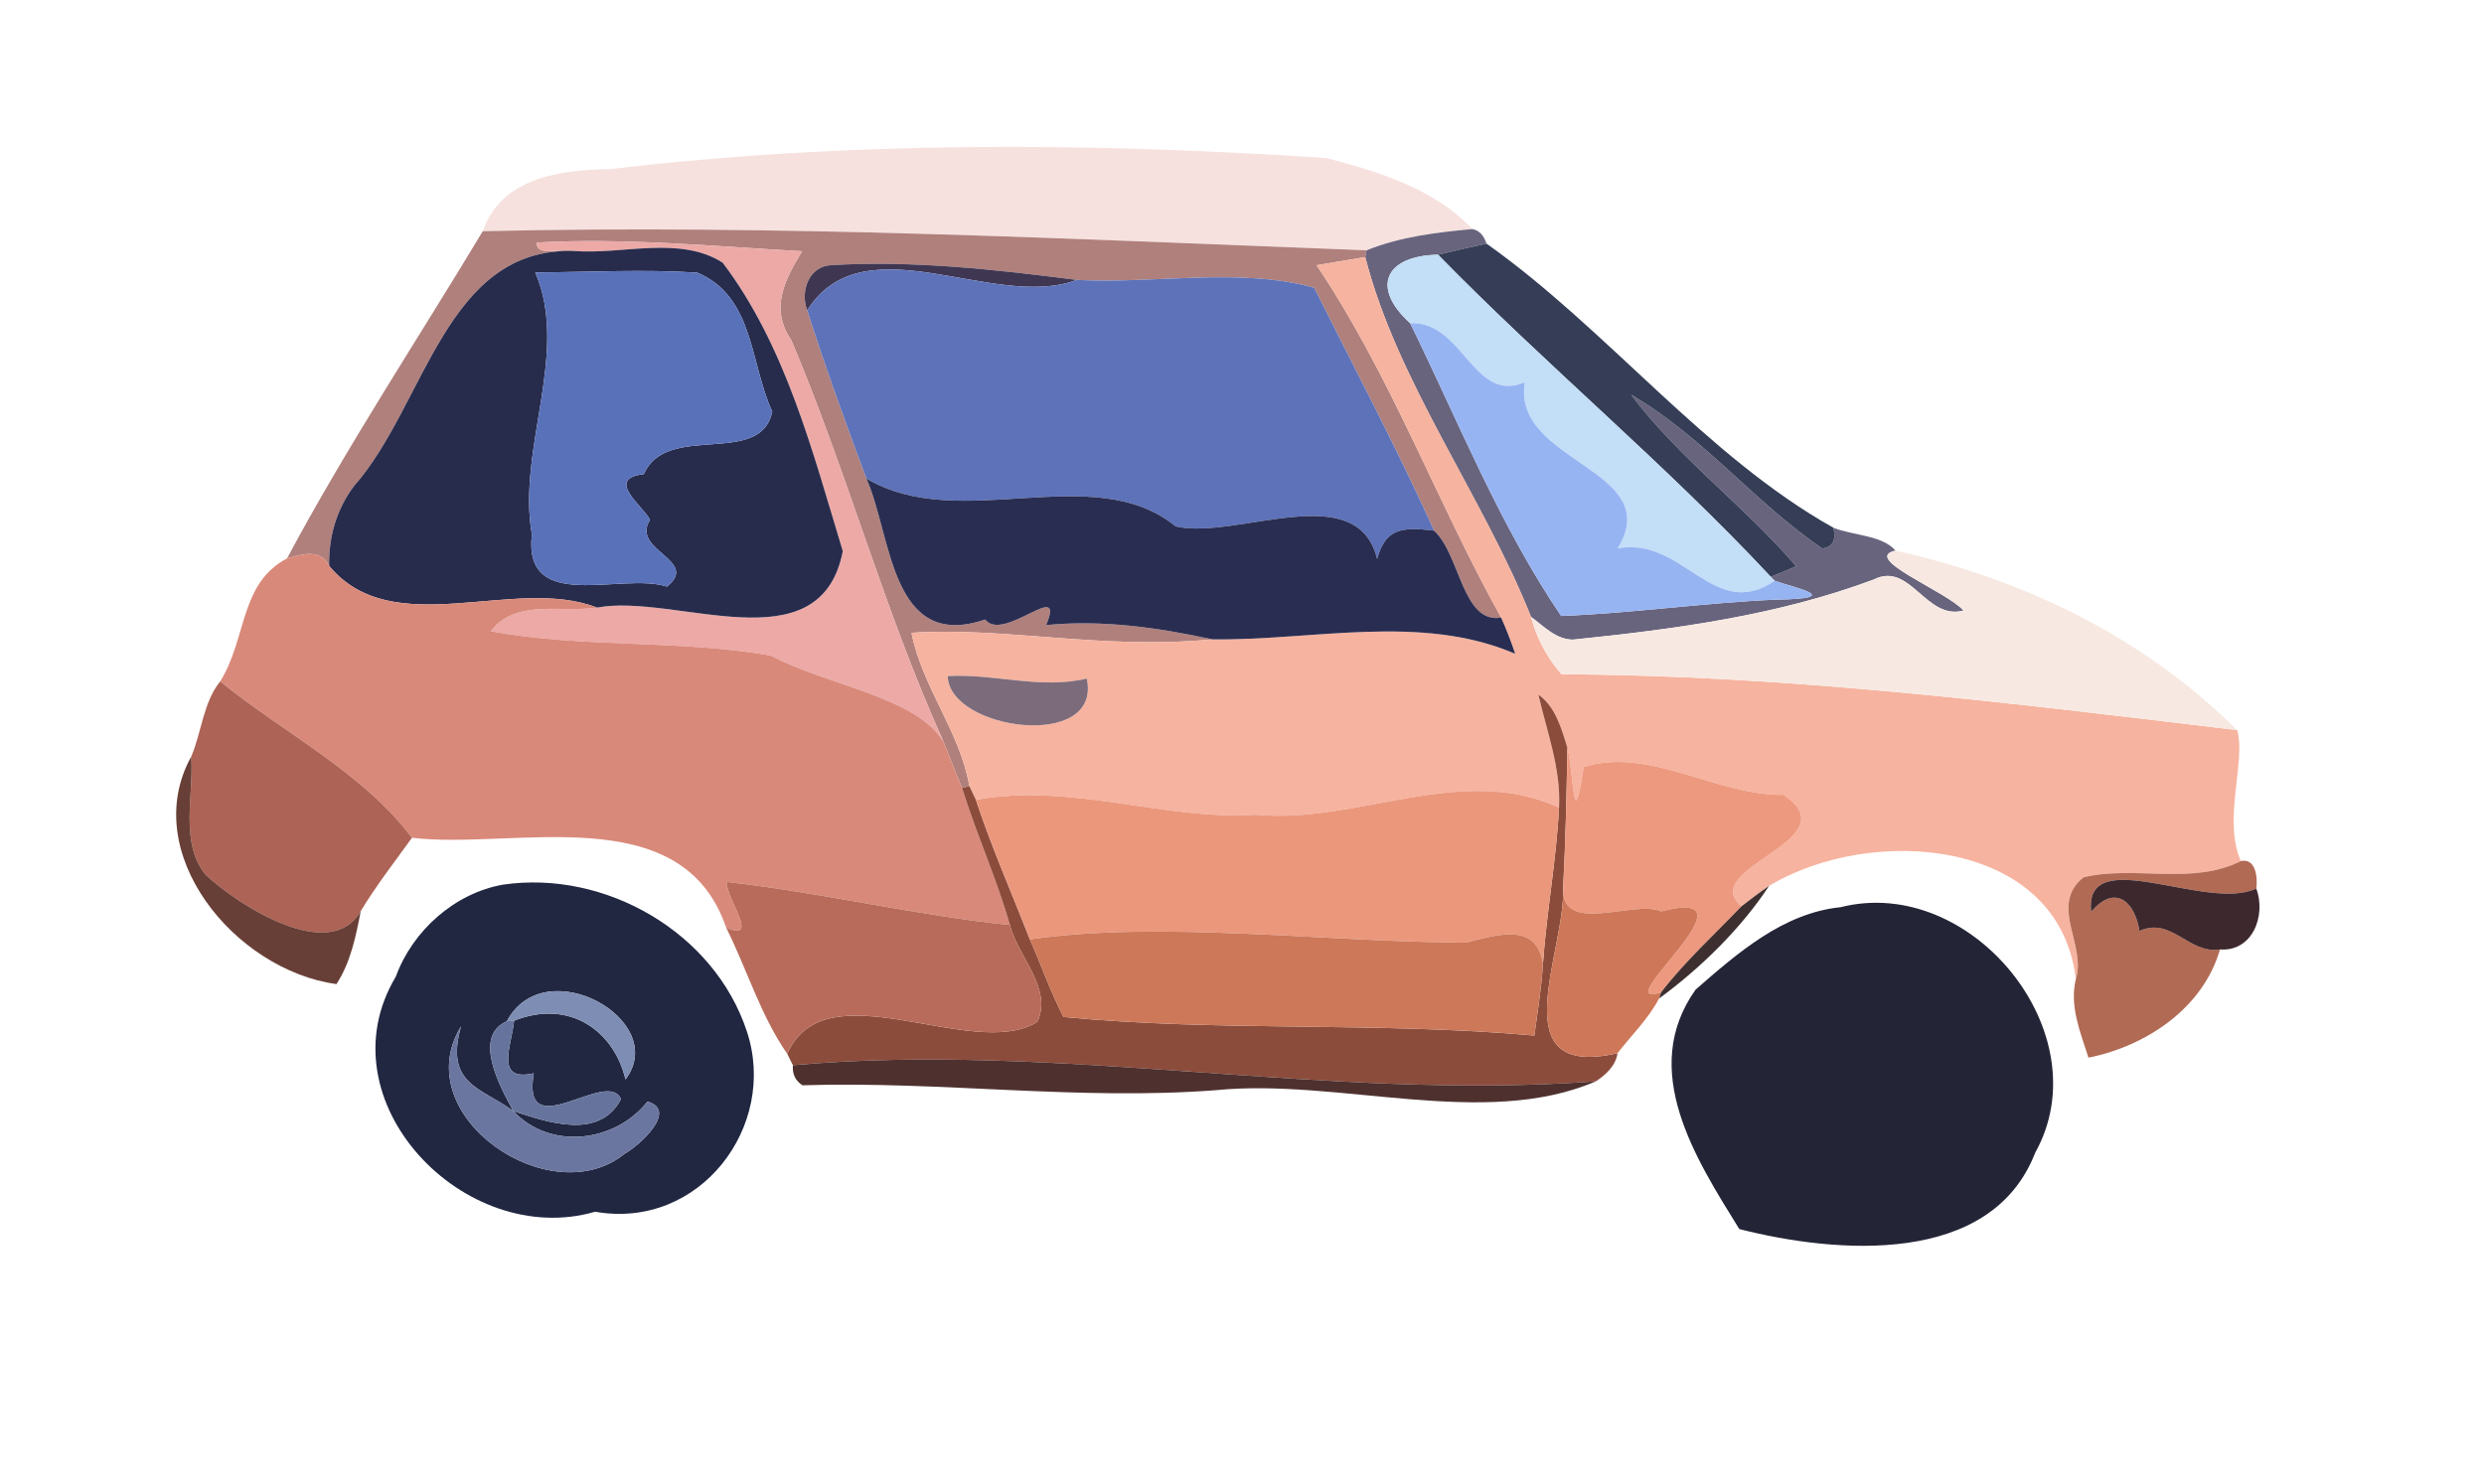<?xml version="1.0" encoding="UTF-8" ?>
<!DOCTYPE svg PUBLIC "-//W3C//DTD SVG 1.1//EN" "http://www.w3.org/Graphics/SVG/1.1/DTD/svg11.dtd">
<svg width="338pt" height="202pt" viewBox="0 0 338 202" version="1.1" xmlns="http://www.w3.org/2000/svg">
<g id="#f6e1defd">
<path fill="#f6e1de" opacity="1.00" d=" M 83.04 23.02 C 115.39 19.18 148.14 19.37 180.45 21.51 C 187.53 23.33 195.22 25.70 200.34 31.18 C 195.46 31.63 190.53 32.22 185.95 34.07 C 145.86 32.53 105.76 30.53 65.69 31.47 C 68.23 24.15 76.24 23.12 83.04 23.02 Z" />
</g>
<g id="#b0807cfe">
<path fill="#b0807c" opacity="1.00" d=" M 39.06 76.00 C 47.06 60.99 57.14 45.71 65.69 31.47 C 105.76 30.53 145.86 32.53 185.95 34.07 L 185.77 34.99 C 183.56 35.37 181.36 35.74 179.15 36.10 C 189.27 51.14 195.47 68.28 204.26 84.06 C 198.98 84.95 198.71 75.52 195.14 72.23 C 190.09 61.04 184.29 50.11 178.82 39.17 C 168.79 36.36 157.13 38.66 146.52 38.10 C 135.48 36.69 124.27 35.43 113.12 36.09 C 110.04 36.23 108.86 39.67 109.84 42.24 C 112.29 49.94 115.06 57.55 117.89 65.13 C 121.38 72.94 121.14 88.71 134.05 84.32 C 136.55 87.55 145.09 78.57 142.35 85.08 C 150.00 84.33 157.51 85.41 164.96 87.02 C 150.00 88.48 136.57 85.28 124.03 86.13 C 125.46 93.51 130.61 99.53 131.90 106.99 L 130.91 107.25 C 130.03 105.19 129.26 103.11 128.42 101.04 C 120.37 83.26 115.29 64.31 107.68 46.32 C 104.68 41.97 106.85 37.92 109.15 34.20 C 97.13 33.53 85.11 32.35 73.05 33.01 C 72.90 35.09 76.74 33.67 78.20 34.17 C 60.63 33.53 57.96 55.04 48.17 66.16 C 45.80 69.31 44.71 73.07 44.79 77.03 C 43.58 74.62 41.16 75.44 39.06 76.00 Z" />
</g>
<g id="#68647efe">
<path fill="#68647e" opacity="1.00" d=" M 200.34 31.18 C 201.26 31.35 201.90 32.01 202.27 33.16 C 200.06 33.63 197.86 34.14 195.68 34.67 C 188.51 34.80 186.45 39.08 191.89 44.00 C 198.44 57.37 204.07 71.53 212.43 83.84 C 222.13 83.46 231.78 82.06 241.53 81.62 C 251.53 81.47 243.90 79.94 241.48 79.05 L 240.94 78.50 C 242.11 78.07 243.26 77.59 244.40 77.07 C 237.38 68.87 228.45 62.38 221.96 53.74 C 231.68 59.37 238.73 68.36 247.94 74.65 C 249.59 74.49 249.81 73.25 249.47 71.83 C 252.16 72.91 256.11 72.83 257.92 74.94 C 253.21 76.00 264.80 80.44 267.18 83.10 C 262.05 84.50 259.94 76.35 254.96 78.88 C 241.88 83.77 227.97 85.63 214.04 87.06 C 211.73 87.06 210.05 85.23 208.33 83.96 C 201.72 67.40 190.16 52.10 185.77 34.99 L 185.95 34.07 C 190.53 32.22 195.46 31.63 200.34 31.18 Z" />
</g>
<g id="#eca9a6ff">
<path fill="#eca9a6" opacity="1.00" d=" M 73.05 33.01 C 85.11 32.35 97.13 33.53 109.15 34.20 C 106.85 37.92 104.68 41.97 107.68 46.32 C 115.29 64.31 120.37 83.26 128.42 101.04 C 124.83 94.87 112.66 93.35 104.86 89.22 C 92.30 87.03 79.36 88.23 66.79 85.92 C 70.14 81.47 76.39 83.43 81.23 82.70 C 91.87 80.68 111.61 90.80 114.68 75.02 C 110.59 61.56 106.92 47.09 98.33 35.75 C 92.51 32.05 84.76 34.66 78.20 34.17 C 76.74 33.67 72.90 35.09 73.05 33.01 Z" />
</g>
<g id="#313a53fa">
<path fill="#313a53" opacity="0.98" d=" M 202.27 33.16 C 218.67 44.76 232.07 62.08 249.47 71.83 C 249.81 73.25 249.59 74.49 247.94 74.65 C 238.73 68.36 231.68 59.37 221.96 53.74 C 228.45 62.38 237.38 68.87 244.40 77.07 C 243.26 77.59 242.11 78.07 240.94 78.50 C 226.60 63.12 210.34 49.69 195.68 34.67 C 197.86 34.14 200.06 33.63 202.27 33.16 Z" />
</g>
<g id="#272b4cff">
<path fill="#272b4c" opacity="1.00" d=" M 78.20 34.17 C 84.76 34.66 92.51 32.05 98.33 35.75 C 106.92 47.09 110.59 61.56 114.68 75.02 C 111.61 90.80 91.87 80.68 81.23 82.70 C 69.98 78.30 53.46 87.48 44.79 77.03 C 44.71 73.07 45.80 69.31 48.17 66.16 C 57.96 55.04 60.63 33.53 78.20 34.17 M 72.83 37.08 C 77.56 48.01 70.32 61.10 72.37 72.72 C 71.15 83.64 84.53 77.83 90.76 79.84 C 95.29 76.20 85.76 74.97 88.45 70.75 C 87.45 68.81 82.28 65.17 87.61 64.53 C 90.74 57.37 103.53 63.68 105.08 56.01 C 102.03 49.44 102.63 40.36 94.88 37.11 C 87.55 36.63 80.17 37.05 72.83 37.08 Z" />
</g>
<g id="#f6b39fff">
<path fill="#f6b39f" opacity="1.00" d=" M 179.15 36.10 C 181.36 35.74 183.56 35.37 185.77 34.99 C 190.16 52.10 201.72 67.40 208.33 83.96 C 209.07 86.84 210.52 89.56 212.49 91.78 C 243.23 91.89 274.11 95.74 304.42 99.38 C 305.63 103.70 302.42 111.53 304.91 117.20 C 298.27 120.56 290.46 117.74 283.49 119.42 C 278.78 123.27 283.93 128.55 282.46 133.28 C 280.21 114.03 254.65 112.18 240.72 120.58 C 239.44 121.46 238.19 122.40 236.96 123.36 C 230.82 118.08 252.05 114.37 242.67 108.18 C 233.63 108.33 224.39 101.57 215.49 104.40 C 214.03 114.31 214.21 105.39 213.27 101.75 C 212.46 99.14 211.67 96.21 209.33 94.54 C 210.49 99.63 212.41 104.60 212.14 109.92 C 198.77 103.78 184.76 112.22 170.79 110.89 C 158.41 111.69 145.82 106.50 132.79 108.86 C 132.57 108.39 132.12 107.46 131.90 106.99 C 130.61 99.53 125.46 93.51 124.03 86.13 C 136.57 85.28 150.00 88.48 164.96 87.02 C 178.62 87.21 193.36 83.45 206.17 88.99 C 205.62 87.31 204.97 85.67 204.26 84.06 C 195.47 68.28 189.27 51.14 179.15 36.10 M 128.96 92.02 C 129.11 99.39 149.99 102.28 147.88 92.36 C 141.57 93.86 135.30 91.67 128.96 92.02 Z" />
</g>
<g id="#c3def7ff">
<path fill="#c3def7" opacity="1.00" d=" M 191.89 44.00 C 186.45 39.08 188.51 34.80 195.68 34.67 C 210.34 49.69 226.60 63.12 240.94 78.50 L 241.48 79.05 C 233.16 84.74 229.05 72.98 220.12 74.64 C 226.75 63.82 205.64 63.00 207.49 52.02 C 200.50 55.06 199.07 43.62 191.89 44.00 Z" />
</g>
<g id="#3f3652ff">
<path fill="#3f3652" opacity="1.00" d=" M 109.84 42.24 C 108.86 39.67 110.04 36.23 113.12 36.09 C 124.27 35.43 135.48 36.69 146.52 38.10 C 135.24 42.37 117.55 30.03 109.84 42.24 Z" />
</g>
<g id="#5971b9ff">
<path fill="#5971b9" opacity="1.00" d=" M 72.83 37.08 C 80.17 37.05 87.55 36.63 94.88 37.11 C 102.63 40.36 102.03 49.44 105.08 56.01 C 103.53 63.68 90.74 57.37 87.61 64.53 C 82.28 65.17 87.45 68.81 88.45 70.75 C 85.76 74.97 95.29 76.20 90.76 79.84 C 84.53 77.83 71.15 83.64 72.37 72.72 C 70.32 61.10 77.56 48.01 72.83 37.08 Z" />
</g>
<g id="#5d72b9ff">
<path fill="#5d72b9" opacity="1.00" d=" M 109.84 42.24 C 117.55 30.03 135.24 42.37 146.52 38.10 C 157.13 38.66 168.79 36.36 178.82 39.17 C 184.29 50.11 190.09 61.04 195.14 72.23 C 190.77 71.70 188.52 71.92 187.39 76.08 C 184.64 64.90 168.19 73.56 159.98 71.65 C 148.69 62.47 130.62 72.72 117.89 65.13 C 115.06 57.55 112.29 49.94 109.84 42.24 Z" />
</g>
<g id="#97b4f2ff">
<path fill="#97b4f2" opacity="1.00" d=" M 191.89 44.00 C 199.07 43.62 200.50 55.06 207.49 52.02 C 205.64 63.00 226.75 63.82 220.12 74.64 C 229.05 72.98 233.16 84.74 241.48 79.05 C 243.90 79.94 251.53 81.47 241.53 81.62 C 231.78 82.06 222.13 83.46 212.43 83.84 C 204.07 71.53 198.44 57.37 191.89 44.00 Z" />
</g>
<g id="#292d51ff">
<path fill="#292d51" opacity="1.00" d=" M 117.89 65.13 C 130.62 72.72 148.69 62.47 159.98 71.65 C 168.19 73.56 184.64 64.90 187.39 76.08 C 188.52 71.92 190.77 71.70 195.14 72.23 C 198.71 75.52 198.98 84.95 204.26 84.06 C 204.97 85.67 205.62 87.31 206.17 88.99 C 193.36 83.45 178.62 87.21 164.96 87.02 C 157.51 85.41 150.00 84.33 142.35 85.08 C 145.09 78.57 136.55 87.55 134.05 84.32 C 121.14 88.71 121.38 72.94 117.89 65.13 Z" />
</g>
<g id="#d9897aff">
<path fill="#d9897a" opacity="1.00" d=" M 39.06 76.00 C 41.16 75.44 43.58 74.62 44.79 77.03 C 53.46 87.48 69.98 78.30 81.23 82.70 C 76.39 83.43 70.14 81.47 66.79 85.92 C 79.36 88.23 92.30 87.03 104.86 89.22 C 112.66 93.35 124.83 94.87 128.42 101.04 C 129.26 103.11 130.03 105.19 130.91 107.25 C 132.85 113.54 135.61 119.55 137.41 125.90 C 124.88 124.64 111.84 121.50 98.88 120.04 C 98.80 122.36 103.51 128.24 98.81 126.26 C 92.75 108.49 69.85 115.70 56.06 114.03 C 49.26 105.04 38.65 99.82 29.96 92.75 C 33.64 86.83 32.56 79.45 39.06 76.00 Z" />
</g>
<g id="#f7e9e1fe">
<path fill="#f7e9e1" opacity="1.00" d=" M 267.18 83.10 C 264.80 80.44 253.21 76.00 257.92 74.94 C 275.43 78.85 291.63 86.68 304.42 99.38 C 274.11 95.74 243.23 91.89 212.49 91.78 C 210.52 89.56 209.07 86.84 208.33 83.96 C 210.05 85.23 211.73 87.06 214.04 87.06 C 227.97 85.63 241.88 83.77 254.96 78.88 C 259.94 76.35 262.05 84.50 267.18 83.10 Z" />
</g>
<g id="#7b6b7bff">
<path fill="#7b6b7b" opacity="1.00" d=" M 128.96 92.02 C 135.30 91.67 141.57 93.86 147.88 92.36 C 149.99 102.28 129.11 99.39 128.96 92.02 Z" />
</g>
<g id="#ad6355ff">
<path fill="#ad6355" opacity="1.00" d=" M 26.02 102.98 C 27.43 99.67 27.67 95.55 29.96 92.75 C 38.65 99.82 49.26 105.04 56.06 114.03 C 53.69 117.32 51.20 120.52 49.09 124.00 C 45.04 131.12 32.76 123.53 27.95 119.04 C 24.42 114.61 26.39 108.29 26.02 102.98 Z" />
</g>
<g id="#8c4c3cff">
<path fill="#8c4c3c" opacity="1.00" d=" M 209.33 94.54 C 211.67 96.21 212.46 99.14 213.27 101.75 C 213.18 108.11 213.03 114.47 212.70 120.82 C 213.05 129.58 204.06 147.03 220.10 143.35 C 219.86 145.05 218.51 146.29 217.15 147.18 C 180.68 149.90 143.94 141.75 107.89 144.99 C 107.70 144.60 107.31 143.83 107.12 143.44 C 112.31 131.55 132.34 144.55 141.14 139.10 C 143.28 134.56 138.52 130.25 137.41 125.90 C 135.61 119.55 132.85 113.54 130.91 107.25 L 131.90 106.99 C 132.12 107.46 132.57 108.39 132.79 108.86 C 134.92 115.31 137.67 121.54 140.14 127.86 C 141.69 131.37 142.95 135.01 144.71 138.42 C 166.02 140.47 187.42 139.03 208.78 140.95 C 209.22 137.70 209.76 134.46 209.95 131.17 C 210.46 124.07 211.77 117.04 212.14 109.92 C 212.41 104.60 210.49 99.63 209.33 94.54 Z" />
</g>
<g id="#ed997fff">
<path fill="#ed997f" opacity="1.00" d=" M 213.27 101.75 C 214.21 105.39 214.03 114.31 215.49 104.40 C 224.39 101.57 233.63 108.33 242.67 108.18 C 252.05 114.37 230.82 118.08 236.96 123.36 C 233.28 127.22 229.29 130.83 226.03 135.07 C 218.18 137.62 240.30 120.39 226.05 124.04 C 222.24 122.43 212.44 127.40 212.70 120.82 C 213.03 114.47 213.18 108.11 213.27 101.75 Z" />
</g>
<g id="#5e3228ed">
<path fill="#5e3228" opacity="0.93" d=" M 45.78 133.95 C 31.84 132.02 18.82 115.98 26.02 102.98 C 26.39 108.29 24.42 114.61 27.95 119.04 C 32.76 123.53 45.04 131.12 49.09 124.00 C 48.43 127.42 47.71 131.00 45.78 133.95 Z" />
</g>
<g id="#eb977cff">
<path fill="#eb977c" opacity="1.00" d=" M 170.79 110.89 C 184.76 112.22 198.77 103.78 212.14 109.92 C 211.77 117.04 210.46 124.07 209.95 131.17 C 209.05 125.34 203.47 127.34 199.44 128.30 C 180.40 128.23 158.03 125.27 140.14 127.86 C 137.67 121.54 134.92 115.31 132.79 108.86 C 145.82 106.50 158.41 111.69 170.79 110.89 Z" />
</g>
<g id="#b16a54fc">
<path fill="#b16a54" opacity="1.00" d=" M 283.49 119.42 C 290.46 117.74 298.27 120.56 304.91 117.20 C 306.97 116.76 307.21 119.47 307.02 120.93 C 300.32 124.18 283.51 114.58 284.55 124.11 C 287.73 120.32 290.47 122.61 291.12 126.71 C 295.51 124.74 297.78 129.89 302.07 129.23 C 299.78 137.22 292.05 142.38 284.18 143.96 C 283.08 140.52 281.57 136.91 282.46 133.28 C 283.93 128.55 278.78 123.27 283.49 119.42 Z" />
</g>
<g id="#212741fc">
<path fill="#212741" opacity="1.00" d=" M 68.45 120.41 C 82.37 118.38 97.20 126.91 101.63 140.40 C 105.89 153.26 95.23 167.44 80.98 164.93 C 63.21 170.09 43.75 149.83 53.86 132.93 C 56.13 126.69 61.85 121.57 68.45 120.41 M 68.97 139.00 C 64.31 141.04 67.97 147.82 69.84 151.22 C 74.62 152.81 81.56 155.19 84.50 149.60 C 82.67 145.29 70.89 156.20 72.63 146.09 C 67.20 147.32 69.67 142.18 69.95 138.93 C 77.65 135.88 83.60 140.48 85.11 146.93 C 91.22 138.83 74.11 129.30 68.97 139.00 M 85.03 157.01 C 86.75 156.10 92.40 151.19 88.11 149.93 C 83.69 155.51 74.88 156.61 69.84 151.22 C 65.41 147.98 60.51 147.60 62.73 139.69 C 55.29 151.90 74.97 165.26 85.03 157.01 Z" />
</g>
<g id="#b86b5aff">
<path fill="#b86b5a" opacity="1.00" d=" M 98.88 120.04 C 111.84 121.50 124.88 124.64 137.41 125.90 C 138.52 130.25 143.28 134.56 141.14 139.10 C 132.34 144.55 112.31 131.55 107.12 143.44 C 103.50 138.23 101.64 131.94 98.81 126.26 C 103.51 128.24 98.80 122.36 98.88 120.04 Z" />
</g>
<g id="#3d282dfb">
<path fill="#3d282d" opacity="1.00" d=" M 284.55 124.11 C 283.51 114.58 300.32 124.18 307.02 120.93 C 308.39 124.73 306.44 129.56 302.07 129.23 C 297.78 129.89 295.51 124.74 291.12 126.71 C 290.47 122.61 287.73 120.32 284.55 124.11 Z" />
</g>
<g id="#ce7859ff">
<path fill="#ce7859" opacity="1.00" d=" M 220.10 143.35 C 204.06 147.03 213.05 129.58 212.70 120.82 C 212.44 127.40 222.24 122.43 226.05 124.04 C 240.30 120.39 218.18 137.62 226.03 135.07 L 225.75 135.91 C 224.31 138.65 222.00 140.90 220.10 143.35 Z" />
</g>
<g id="#2a1b1be8">
<path fill="#2a1b1b" opacity="0.91" d=" M 236.96 123.36 C 238.19 122.40 239.44 121.46 240.72 120.58 C 236.89 126.40 231.40 131.77 225.75 135.91 L 226.03 135.07 C 229.29 130.83 233.28 127.22 236.96 123.36 Z" />
</g>
<g id="#232436fd">
<path fill="#232436" opacity="1.00" d=" M 250.45 123.48 C 268.26 118.97 285.97 140.70 276.93 156.90 C 270.92 172.41 249.88 170.65 236.67 167.29 C 230.72 157.68 222.95 145.64 230.72 134.70 C 236.40 129.75 242.62 124.27 250.45 123.48 Z" />
</g>
<g id="#cc7859ff">
<path fill="#cc7859" opacity="1.00" d=" M 140.14 127.86 C 158.03 125.27 180.40 128.23 199.44 128.30 C 203.47 127.34 209.05 125.34 209.95 131.17 C 209.76 134.46 209.22 137.70 208.78 140.95 C 187.42 139.03 166.02 140.47 144.71 138.42 C 142.95 135.01 141.69 131.37 140.14 127.86 Z" />
</g>
<g id="#7e8db3ff">
<path fill="#7e8db3" opacity="1.00" d=" M 68.97 139.00 C 74.11 129.30 91.22 138.83 85.11 146.93 C 83.60 140.48 77.65 135.88 69.95 138.93 L 68.97 139.00 Z" />
</g>
<g id="#66749dff">
<path fill="#66749d" opacity="1.00" d=" M 69.84 151.22 C 67.97 147.82 64.31 141.04 68.97 139.00 L 69.95 138.93 C 69.67 142.18 67.20 147.32 72.63 146.09 C 70.89 156.20 82.67 145.29 84.50 149.60 C 81.56 155.19 74.62 152.81 69.84 151.22 Z" />
</g>
<g id="#6b76a0ff">
<path fill="#6b76a0" opacity="1.00" d=" M 85.03 157.01 C 74.97 165.26 55.29 151.90 62.73 139.69 C 60.51 147.60 65.41 147.98 69.84 151.22 C 74.88 156.61 83.69 155.51 88.11 149.93 C 92.40 151.19 86.75 156.10 85.03 157.01 Z" />
</g>
<g id="#462725f3">
<path fill="#462725" opacity="0.95" d=" M 107.89 144.99 C 143.94 141.75 180.68 149.90 217.15 147.18 C 201.99 153.73 182.19 146.74 165.52 148.38 C 146.78 149.83 127.97 147.12 109.19 147.72 C 108.22 147.09 107.79 146.18 107.89 144.99 Z" />
</g>
</svg>
